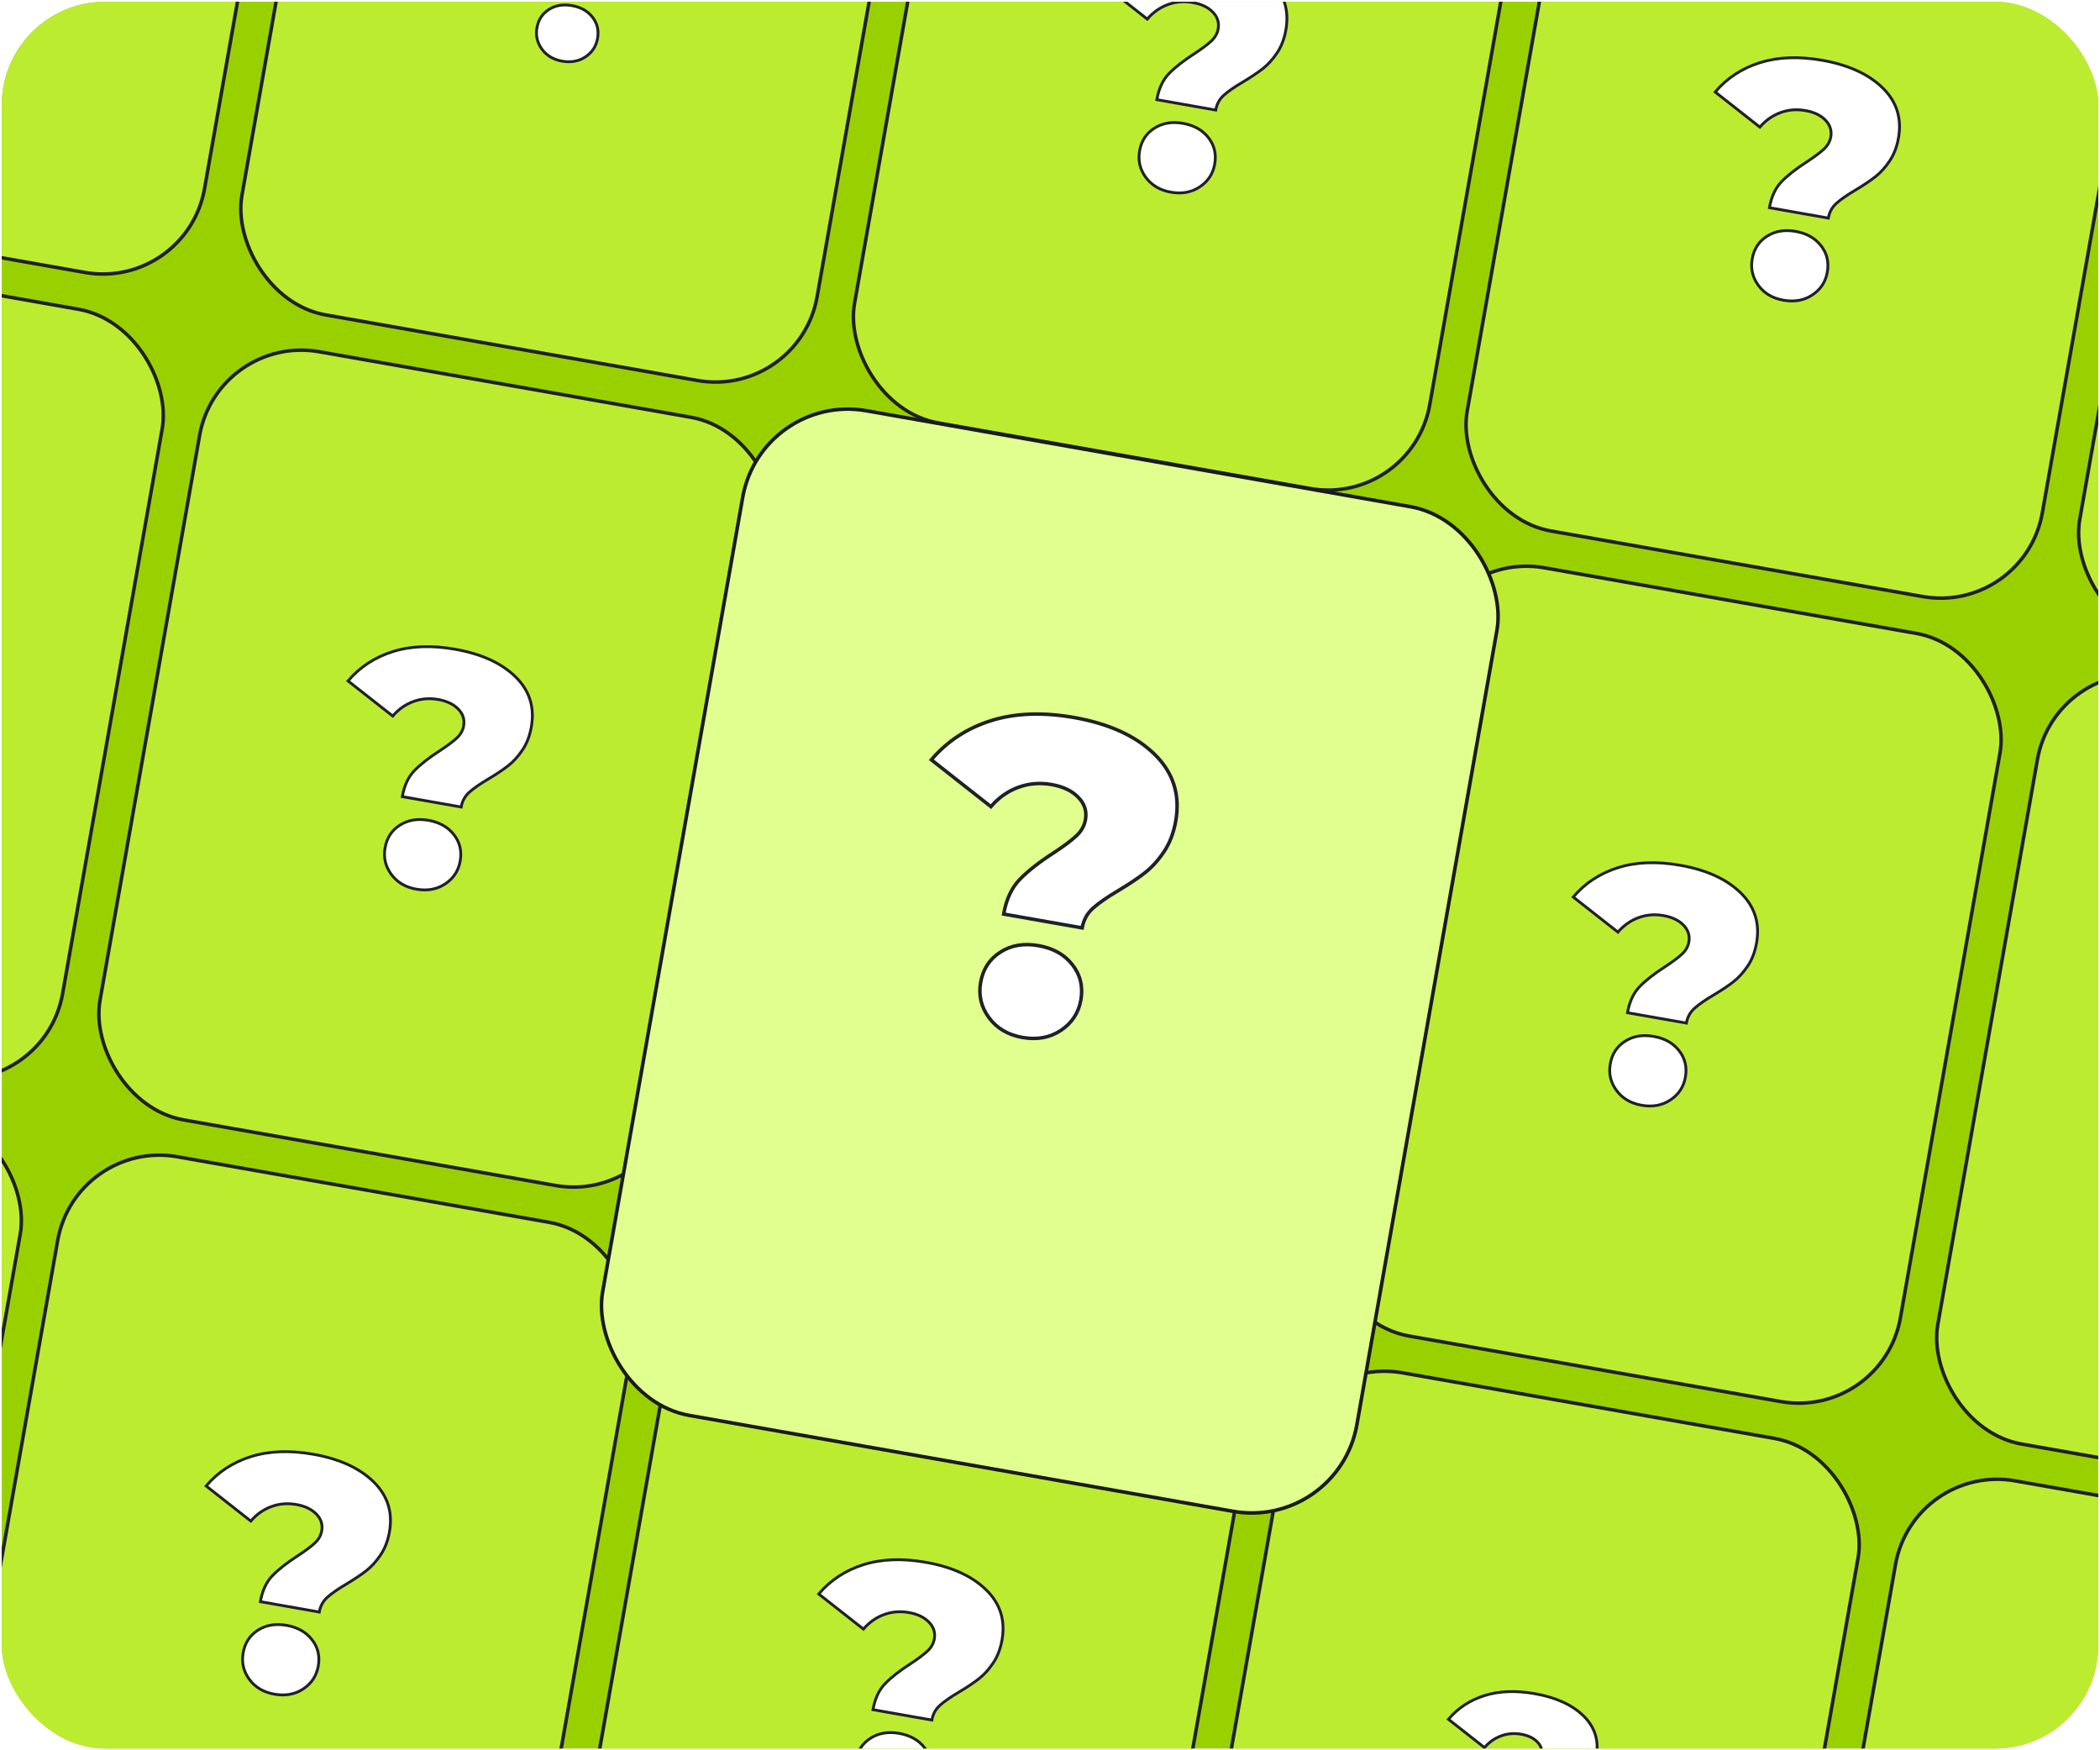<svg width="600" height="500" viewBox="0 0 600 500" fill="none" xmlns="http://www.w3.org/2000/svg" xmlns:xlink="http://www.w3.org/1999/xlink">
	<desc>
			Created with Pixso.
	</desc>
	<defs>
		<filter id="filter_13_2177_dd" x="104.91" y="50.093" width="390.026" height="448.698" filterUnits="userSpaceOnUse" color-interpolation-filters="sRGB">
			<feFlood flood-opacity="0" result="BackgroundImageFix"/>
			<feColorMatrix in="SourceAlpha" type="matrix" values="0 0 0 0 0 0 0 0 0 0 0 0 0 0 0 0 0 0 127 0" result="hardAlpha"/>
			<feMorphology radius="-14.443" in="" result="BackgroundImageFix"/>
			<feOffset dx="0" dy="24.072"/>
			<feGaussianBlur stdDeviation="26.881"/>
			<feComposite in2="hardAlpha" operator="out" k2="-1" k3="1"/>
			<feColorMatrix type="matrix" values="0 0 0 0 0 0 0 0 0 0 0 0 0 0 0 0 0 0 0.3 0"/>
			<feBlend mode="normal" in2="BackgroundImageFix" result="effect_dropShadow_1"/>
			<feBlend mode="normal" in="SourceGraphic" in2="effect_dropShadow_1" result="shape"/>
		</filter>
		<clipPath id="clip13_2070">
			<rect id="Обложка карточки" rx="29.5" width="599" height="499" transform="translate(0.5 0.5)" fill="white" fill-opacity="0"/>
		</clipPath>
	</defs>
	<rect id="Обложка карточки" rx="29.5" width="599" height="499" transform="translate(0.5 0.5)" fill="#99D100" fill-opacity="1"/>
	<g clip-path="url(#clip13_2070)">
		<rect id="Frame 2043683103" rx="29.5" width="166.875" height="222.834" transform="translate(-72.329 -165.47) rotate(10)" fill="#BCEC30" fill-opacity="1"/>
		<path id="?" d="M-14.86 -40.72Q-16.97 -38.54 -17.65 -34.72L-4.07 -32.33Q-3.86 -33.55 -3.25 -34.51Q-2.82 -35.19 -2.2 -35.74Q-0.7 -37.09 2.28 -38.85Q5.01 -40.48 6.77 -41.86Q8.56 -43.25 10.04 -45.47Q11.55 -47.68 12.1 -50.79Q12.72 -54.3 11.72 -57.26Q10.79 -60.04 8.44 -62.34Q3.58 -67.09 -5.49 -68.69Q-13.57 -70.12 -19.83 -68.15Q-23.77 -66.91 -26.84 -64.54Q-28.65 -63.16 -30.15 -61.39L-19.85 -53.29Q-18.5 -54.87 -16.81 -55.84Q-16.01 -56.3 -15.13 -56.63Q-14.37 -56.91 -13.59 -57.07Q-11.55 -57.49 -9.34 -57.1Q-6.38 -56.58 -4.76 -54.91Q-3.86 -53.99 -3.57 -52.91Q-3.33 -52.02 -3.51 -51.02Q-3.58 -50.63 -3.71 -50.25Q-4.12 -49.12 -5.12 -48.2Q-6.43 -46.99 -8.99 -45.31Q-12.72 -42.91 -14.86 -40.72ZM-18.74 -15.29Q-16.98 -13.85 -14.42 -13.4Q-11.67 -12.91 -9.43 -13.76Q-8.55 -14.09 -7.75 -14.62Q-6.3 -15.59 -5.43 -16.93Q-4.59 -18.23 -4.3 -19.87Q-3.95 -21.84 -4.48 -23.54Q-4.87 -24.82 -5.74 -25.94Q-6.21 -26.54 -6.77 -27.04Q-8.66 -28.74 -11.61 -29.26Q-14.59 -29.79 -16.95 -28.81Q-17.61 -28.53 -18.22 -28.14Q-19.37 -27.41 -20.15 -26.39Q-21.26 -24.94 -21.62 -22.92Q-21.91 -21.28 -21.57 -19.78Q-21.22 -18.22 -20.19 -16.81Q-19.55 -15.95 -18.74 -15.29Z" fill="#FFFFFF" fill-opacity="1" fill-rule="evenodd"/>
		<path id="?" d="M-17.65 -34.72Q-16.97 -38.54 -14.86 -40.72Q-12.72 -42.91 -8.99 -45.31Q-6.43 -46.99 -5.12 -48.2Q-3.79 -49.42 -3.51 -51.02Q-3.12 -53.24 -4.76 -54.91Q-6.38 -56.58 -9.34 -57.1Q-12.4 -57.64 -15.13 -56.63Q-17.87 -55.61 -19.85 -53.29L-30.15 -61.39Q-26.08 -66.18 -19.83 -68.15Q-13.57 -70.12 -5.49 -68.69Q3.58 -67.09 8.44 -62.34Q13.3 -57.58 12.1 -50.79Q11.55 -47.68 10.04 -45.47Q8.56 -43.25 6.77 -41.86Q5.01 -40.48 2.28 -38.85Q-0.7 -37.09 -2.2 -35.74Q-3.71 -34.39 -4.07 -32.33L-17.65 -34.72ZM-14.42 -13.4Q-18.16 -14.06 -20.19 -16.81Q-22.21 -19.57 -21.62 -22.92Q-21.01 -26.37 -18.22 -28.14Q-15.42 -29.93 -11.61 -29.26Q-7.79 -28.59 -5.74 -25.94Q-3.69 -23.31 -4.3 -19.87Q-4.9 -16.52 -7.75 -14.62Q-10.6 -12.72 -14.42 -13.4Z" stroke="#202027" stroke-opacity="1" stroke-width="0.807"/>
		<rect id="Frame 2043683103" rx="29.5" width="166.875" height="222.834" transform="translate(-72.329 -165.47) rotate(10)" stroke="#202027" stroke-opacity="1" stroke-width="1"/>
		<rect id="Frame 2043683100" rx="29.5" width="166.875" height="222.834" transform="translate(102.7 -134.607) rotate(10)" fill="#BCEC30" fill-opacity="1"/>
		<path id="?" d="M160.17 -9.86Q158.06 -7.68 157.38 -3.86L170.96 -1.47Q171.17 -2.68 171.78 -3.65Q172.21 -4.33 172.83 -4.88Q174.33 -6.23 177.31 -7.99Q180.04 -9.62 181.8 -11Q183.59 -12.39 185.07 -14.6Q186.58 -16.82 187.13 -19.93Q187.75 -23.44 186.75 -26.4Q185.82 -29.18 183.47 -31.48Q178.61 -36.23 169.54 -37.83Q161.46 -39.25 155.2 -37.29Q151.26 -36.04 148.19 -33.68Q146.38 -32.29 144.88 -30.52L155.18 -22.43Q156.53 -24.01 158.22 -24.98Q159.02 -25.44 159.9 -25.76Q160.66 -26.05 161.44 -26.21Q163.48 -26.63 165.69 -26.24Q168.65 -25.72 170.27 -24.05Q171.17 -23.13 171.46 -22.05Q171.7 -21.16 171.52 -20.16Q171.45 -19.76 171.32 -19.39Q170.91 -18.26 169.91 -17.34Q168.6 -16.13 166.04 -14.45Q162.31 -12.05 160.17 -9.86ZM156.29 15.58Q158.05 17.01 160.61 17.47Q163.36 17.95 165.6 17.11Q166.48 16.78 167.28 16.24Q168.73 15.28 169.6 13.93Q170.44 12.64 170.73 10.99Q171.08 9.02 170.55 7.32Q170.16 6.04 169.29 4.92Q168.82 4.32 168.26 3.82Q166.37 2.12 163.42 1.6Q160.44 1.08 158.08 2.06Q157.42 2.33 156.81 2.72Q155.66 3.46 154.88 4.47Q153.77 5.92 153.41 7.94Q153.12 9.58 153.46 11.08Q153.81 12.64 154.84 14.05Q155.48 14.92 156.29 15.58Z" fill="#FFFFFF" fill-opacity="1" fill-rule="evenodd"/>
		<path id="?" d="M157.38 -3.86Q158.06 -7.68 160.17 -9.86Q162.31 -12.05 166.04 -14.45Q168.6 -16.13 169.91 -17.34Q171.24 -18.56 171.52 -20.16Q171.91 -22.38 170.27 -24.05Q168.65 -25.72 165.69 -26.24Q162.63 -26.78 159.9 -25.76Q157.16 -24.75 155.18 -22.43L144.88 -30.52Q148.95 -35.32 155.2 -37.29Q161.46 -39.25 169.54 -37.83Q178.61 -36.23 183.47 -31.48Q188.33 -26.72 187.13 -19.93Q186.58 -16.82 185.07 -14.6Q183.59 -12.39 181.8 -11Q180.04 -9.62 177.31 -7.99Q174.33 -6.23 172.83 -4.88Q171.32 -3.53 170.96 -1.47L157.38 -3.86ZM160.61 17.47Q156.87 16.81 154.84 14.05Q152.82 11.29 153.41 7.94Q154.02 4.5 156.81 2.72Q159.61 0.93 163.42 1.6Q167.24 2.28 169.29 4.92Q171.34 7.55 170.73 10.99Q170.13 14.34 167.28 16.24Q164.43 18.14 160.61 17.47Z" stroke="#202027" stroke-opacity="1" stroke-width="0.807"/>
		<rect id="Frame 2043683100" rx="29.5" width="166.875" height="222.834" transform="translate(102.7 -134.607) rotate(10)" stroke="#202027" stroke-opacity="1" stroke-width="1"/>
		<rect id="Frame 2043683094" rx="29.5" width="166.875" height="222.834" transform="translate(277.729 -103.745) rotate(10)" fill="#BCEC30" fill-opacity="1"/>
		<path id="?" d="M333.98 21.03Q331.36 23.74 330.52 28.47L347.35 31.44Q347.61 29.93 348.37 28.73Q348.9 27.89 349.67 27.2Q351.53 25.53 355.23 23.35Q358.61 21.33 360.79 19.62Q363 17.89 364.85 15.15Q366.71 12.41 367.39 8.55Q368.16 4.2 366.93 0.53Q365.77 -2.91 362.86 -5.76Q356.84 -11.66 345.59 -13.64Q335.58 -15.41 327.81 -12.97Q322.93 -11.43 319.12 -8.5Q316.89 -6.78 315.02 -4.58L327.79 5.45Q329.46 3.5 331.56 2.29Q332.55 1.72 333.64 1.32Q334.58 0.97 335.56 0.77Q338.08 0.24 340.81 0.73Q344.48 1.37 346.5 3.44Q347.62 4.58 347.97 5.92Q348.27 7.02 348.05 8.26Q347.96 8.75 347.79 9.22Q347.29 10.62 346.05 11.76Q344.42 13.26 341.25 15.34Q336.63 18.31 333.98 21.03ZM329.16 52.56Q331.35 54.34 334.53 54.9Q337.93 55.5 340.71 54.45Q341.8 54.05 342.79 53.38Q344.59 52.19 345.67 50.52Q346.7 48.92 347.06 46.88Q347.5 44.43 346.85 42.32Q346.36 40.75 345.28 39.35Q344.7 38.61 344.01 37.99Q341.66 35.88 338.01 35.24Q334.31 34.59 331.39 35.8Q330.57 36.14 329.81 36.63Q328.38 37.53 327.41 38.8Q326.04 40.59 325.6 43.09Q325.24 45.13 325.66 46.99Q326.09 48.92 327.37 50.67Q328.16 51.74 329.16 52.56Z" fill="#FFFFFF" fill-opacity="1" fill-rule="evenodd"/>
		<path id="?" d="M330.52 28.47Q331.36 23.74 333.98 21.03Q336.63 18.31 341.25 15.34Q344.42 13.26 346.05 11.76Q347.7 10.24 348.05 8.26Q348.53 5.51 346.5 3.44Q344.48 1.37 340.81 0.73Q337.03 0.06 333.64 1.32Q330.25 2.58 327.79 5.45L315.02 -4.58Q320.07 -10.52 327.81 -12.97Q335.58 -15.41 345.59 -13.64Q356.84 -11.66 362.86 -5.76Q368.89 0.13 367.39 8.55Q366.71 12.41 364.85 15.15Q363 17.89 360.79 19.62Q358.61 21.33 355.23 23.35Q351.53 25.53 349.67 27.2Q347.8 28.87 347.35 31.44L330.52 28.47ZM334.53 54.9Q329.89 54.08 327.37 50.67Q324.86 47.25 325.6 43.09Q326.35 38.82 329.81 36.63Q333.28 34.4 338.01 35.24Q342.74 36.07 345.28 39.35Q347.82 42.61 347.06 46.88Q346.33 51.03 342.79 53.38Q339.26 55.74 334.53 54.9Z" stroke="#202027" stroke-opacity="1" stroke-width="0.807"/>
		<rect id="Frame 2043683094" rx="29.5" width="166.875" height="222.834" transform="translate(277.729 -103.745) rotate(10)" stroke="#202027" stroke-opacity="1" stroke-width="1"/>
		<rect id="Frame 2043683095" rx="29.5" width="166.875" height="222.834" transform="translate(452.759 -72.883) rotate(10)" fill="#BCEC30" fill-opacity="1"/>
		<path id="?" d="M509.01 51.9Q506.39 54.6 505.55 59.33L522.38 62.3Q522.64 60.79 523.4 59.59Q523.93 58.75 524.7 58.07Q526.56 56.4 530.26 54.22Q533.64 52.19 535.82 50.48Q538.03 48.76 539.87 46.01Q541.74 43.27 542.42 39.42Q543.19 35.06 541.96 31.39Q540.8 27.95 537.89 25.1Q531.86 19.21 520.62 17.22Q510.61 15.46 502.84 17.9Q497.96 19.44 494.15 22.37Q491.92 24.08 490.05 26.28L502.82 36.31Q504.49 34.36 506.59 33.15Q507.58 32.58 508.67 32.18Q509.61 31.83 510.59 31.63Q513.11 31.11 515.84 31.59Q519.51 32.23 521.53 34.3Q522.64 35.44 523 36.78Q523.3 37.88 523.08 39.12Q522.99 39.62 522.82 40.08Q522.32 41.48 521.08 42.63Q519.45 44.12 516.28 46.21Q511.66 49.17 509.01 51.9ZM504.19 83.42Q506.37 85.2 509.55 85.76Q512.96 86.36 515.74 85.32Q516.83 84.91 517.82 84.25Q519.62 83.05 520.7 81.38Q521.73 79.78 522.09 77.74Q522.52 75.3 521.88 73.18Q521.39 71.61 520.31 70.22Q519.73 69.47 519.04 68.85Q516.69 66.75 513.04 66.1Q509.34 65.45 506.42 66.66Q505.6 67 504.84 67.49Q503.41 68.4 502.44 69.66Q501.07 71.45 500.63 73.96Q500.26 75.99 500.69 77.85Q501.12 79.79 502.4 81.53Q503.19 82.6 504.19 83.42Z" fill="#FFFFFF" fill-opacity="1" fill-rule="evenodd"/>
		<path id="?" d="M505.55 59.33Q506.39 54.6 509.01 51.9Q511.66 49.17 516.28 46.21Q519.45 44.12 521.08 42.63Q522.72 41.11 523.08 39.12Q523.56 36.38 521.53 34.3Q519.51 32.23 515.84 31.59Q512.06 30.92 508.67 32.18Q505.28 33.44 502.82 36.31L490.05 26.28Q495.1 20.34 502.84 17.9Q510.61 15.46 520.62 17.22Q531.86 19.21 537.89 25.1Q543.92 30.99 542.42 39.42Q541.74 43.27 539.87 46.01Q538.03 48.76 535.82 50.48Q533.64 52.19 530.26 54.22Q526.56 56.4 524.7 58.07Q522.83 59.74 522.38 62.3L505.55 59.33ZM509.55 85.76Q504.92 84.95 502.4 81.53Q499.89 78.11 500.63 73.96Q501.38 69.69 504.84 67.49Q508.31 65.27 513.04 66.1Q517.77 66.94 520.31 70.22Q522.85 73.47 522.09 77.74Q521.36 81.9 517.82 84.25Q514.29 86.6 509.55 85.76Z" stroke="#202027" stroke-opacity="1" stroke-width="0.807"/>
		<rect id="Frame 2043683095" rx="29.5" width="166.875" height="222.834" transform="translate(452.759 -72.883) rotate(10)" stroke="#202027" stroke-opacity="1" stroke-width="1"/>
		<rect id="Frame 2043683101" rx="29.5" width="166.875" height="222.834" transform="translate(627.788 -42.02) rotate(10)" fill="#BCEC30" fill-opacity="1"/>
		<path id="?" d="M685.26 82.73Q683.15 84.91 682.47 88.73L696.04 91.12Q696.26 89.9 696.87 88.94Q697.3 88.26 697.92 87.71Q699.42 86.36 702.4 84.6Q705.13 82.97 706.89 81.59Q708.68 80.2 710.16 77.98Q711.67 75.77 712.22 72.66Q712.84 69.15 711.84 66.18Q710.91 63.41 708.56 61.11Q703.7 56.36 694.63 54.76Q686.55 53.33 680.29 55.3Q676.35 56.54 673.28 58.91Q671.47 60.29 669.97 62.06L680.27 70.16Q681.62 68.58 683.31 67.61Q684.11 67.15 684.99 66.82Q685.75 66.54 686.53 66.38Q688.57 65.96 690.77 66.35Q693.73 66.87 695.36 68.54Q696.26 69.46 696.55 70.54Q696.79 71.43 696.61 72.42Q696.54 72.82 696.4 73.2Q696 74.33 695 75.25Q693.69 76.46 691.12 78.14Q687.4 80.53 685.26 82.73ZM681.38 108.16Q683.14 109.6 685.7 110.05Q688.45 110.54 690.69 109.69Q691.57 109.36 692.37 108.83Q693.82 107.86 694.69 106.52Q695.52 105.22 695.82 103.58Q696.16 101.61 695.64 99.9Q695.25 98.63 694.38 97.51Q693.91 96.91 693.35 96.41Q691.46 94.71 688.51 94.19Q685.53 93.66 683.17 94.64Q682.51 94.92 681.9 95.31Q680.75 96.04 679.96 97.06Q678.86 98.51 678.5 100.53Q678.21 102.17 678.55 103.67Q678.9 105.23 679.93 106.64Q680.57 107.5 681.38 108.16Z" fill="#FFFFFF" fill-opacity="1" fill-rule="evenodd"/>
		<path id="?" d="M682.47 88.73Q683.15 84.91 685.26 82.73Q687.4 80.53 691.12 78.14Q693.69 76.46 695 75.25Q696.33 74.03 696.61 72.42Q697 70.21 695.36 68.54Q693.73 66.87 690.77 66.35Q687.72 65.81 684.99 66.82Q682.25 67.84 680.27 70.16L669.97 62.06Q674.04 57.27 680.29 55.3Q686.55 53.33 694.63 54.76Q703.7 56.36 708.56 61.11Q713.42 65.87 712.22 72.66Q711.67 75.77 710.16 77.98Q708.68 80.2 706.89 81.59Q705.13 82.97 702.4 84.6Q699.42 86.36 697.92 87.71Q696.41 89.05 696.04 91.12L682.47 88.73ZM685.7 110.05Q681.96 109.39 679.93 106.64Q677.9 103.88 678.5 100.53Q679.11 97.08 681.9 95.31Q684.69 93.52 688.51 94.19Q692.33 94.86 694.38 97.51Q696.43 100.14 695.82 103.58Q695.22 106.93 692.37 108.83Q689.52 110.73 685.7 110.05Z" stroke="#202027" stroke-opacity="1" stroke-width="0.807"/>
		<rect id="Frame 2043683101" rx="29.5" width="166.875" height="222.834" transform="translate(627.788 -42.02) rotate(10)" stroke="#202027" stroke-opacity="1" stroke-width="1"/>
		<rect id="Frame 2043683104" rx="29.5" width="166.875" height="222.834" transform="translate(-112.879 64.497) rotate(10)" fill="#BCEC30" fill-opacity="1"/>
		<path id="?" d="M-55.41 189.25Q-57.52 191.43 -58.2 195.25L-44.62 197.64Q-44.41 196.42 -43.8 195.45Q-43.37 194.78 -42.75 194.23Q-41.25 192.88 -38.27 191.12Q-35.54 189.49 -33.78 188.11Q-31.99 186.71 -30.51 184.5Q-29 182.29 -28.45 179.18Q-27.83 175.67 -28.83 172.7Q-29.76 169.93 -32.11 167.63Q-36.97 162.87 -46.04 161.28Q-54.12 159.85 -60.38 161.82Q-64.32 163.06 -67.39 165.43Q-69.19 166.81 -70.7 168.58L-60.4 176.68Q-59.05 175.1 -57.36 174.13Q-56.56 173.67 -55.68 173.34Q-54.92 173.06 -54.14 172.9Q-52.1 172.48 -49.89 172.86Q-46.93 173.39 -45.31 175.05Q-44.41 175.97 -44.12 177.06Q-43.88 177.94 -44.06 178.94Q-44.13 179.34 -44.26 179.71Q-44.67 180.85 -45.67 181.77Q-46.98 182.98 -49.54 184.66Q-53.27 187.05 -55.41 189.25ZM-59.29 214.68Q-57.53 216.12 -54.97 216.57Q-52.22 217.05 -49.98 216.21Q-49.1 215.88 -48.3 215.35Q-46.85 214.38 -45.98 213.04Q-45.14 211.74 -44.85 210.1Q-44.5 208.13 -45.03 206.42Q-45.42 205.15 -46.29 204.03Q-46.76 203.43 -47.32 202.93Q-49.21 201.23 -52.16 200.71Q-55.14 200.18 -57.5 201.16Q-58.16 201.44 -58.77 201.83Q-59.92 202.56 -60.7 203.58Q-61.81 205.02 -62.17 207.04Q-62.46 208.69 -62.12 210.19Q-61.77 211.75 -60.74 213.15Q-60.1 214.02 -59.29 214.68Z" fill="#FFFFFF" fill-opacity="1" fill-rule="evenodd"/>
		<path id="?" d="M-58.2 195.25Q-57.52 191.43 -55.41 189.25Q-53.27 187.05 -49.54 184.66Q-46.98 182.98 -45.67 181.77Q-44.34 180.54 -44.06 178.94Q-43.67 176.73 -45.31 175.05Q-46.93 173.39 -49.89 172.86Q-52.95 172.33 -55.68 173.34Q-58.42 174.36 -60.4 176.68L-70.7 168.58Q-66.63 163.79 -60.38 161.82Q-54.12 159.85 -46.04 161.28Q-36.97 162.87 -32.11 167.63Q-27.25 172.38 -28.45 179.18Q-29 182.29 -30.51 184.5Q-31.99 186.71 -33.78 188.11Q-35.54 189.49 -38.27 191.12Q-41.25 192.88 -42.75 194.23Q-44.26 195.57 -44.62 197.64L-58.2 195.25ZM-54.97 216.57Q-58.71 215.91 -60.74 213.15Q-62.76 210.4 -62.17 207.04Q-61.56 203.6 -58.77 201.83Q-55.97 200.03 -52.16 200.71Q-48.34 201.38 -46.29 204.03Q-44.24 206.65 -44.85 210.1Q-45.45 213.45 -48.3 215.35Q-51.15 217.24 -54.97 216.57Z" stroke="#202027" stroke-opacity="1" stroke-width="0.807"/>
		<rect id="Frame 2043683104" rx="29.5" width="166.875" height="222.834" transform="translate(-112.879 64.497) rotate(10)" stroke="#202027" stroke-opacity="1" stroke-width="1"/>
		<rect id="Frame 2043683096" rx="29.5" width="166.875" height="222.834" transform="translate(62.15 95.359) rotate(10)" fill="#BCEC30" fill-opacity="1"/>
		<path id="?" d="M118.4 220.14Q115.78 222.84 114.94 227.57L131.77 230.54Q132.03 229.03 132.79 227.83Q133.32 226.99 134.09 226.31Q135.95 224.64 139.65 222.46Q143.03 220.44 145.21 218.73Q147.42 217 149.27 214.25Q151.13 211.51 151.81 207.66Q152.59 203.31 151.35 199.63Q150.19 196.19 147.28 193.34Q141.26 187.45 130.02 185.47Q120 183.7 112.24 186.14Q107.35 187.68 103.54 190.61Q101.31 192.33 99.44 194.52L112.21 204.55Q113.88 202.6 115.98 201.39Q116.97 200.82 118.06 200.42Q119 200.07 119.98 199.87Q122.5 199.35 125.23 199.83Q128.9 200.48 130.92 202.55Q132.04 203.68 132.39 205.03Q132.69 206.13 132.47 207.37Q132.38 207.86 132.21 208.32Q131.71 209.73 130.47 210.87Q128.84 212.37 125.67 214.45Q121.05 217.42 118.4 220.14ZM113.58 251.66Q115.77 253.45 118.95 254.01Q122.35 254.61 125.13 253.56Q126.22 253.15 127.21 252.49Q129.01 251.29 130.09 249.63Q131.12 248.02 131.48 245.98Q131.92 243.54 131.27 241.43Q130.78 239.85 129.7 238.46Q129.12 237.71 128.43 237.09Q126.08 234.99 122.43 234.34Q118.73 233.69 115.81 234.91Q114.99 235.25 114.23 235.73Q112.8 236.64 111.83 237.9Q110.46 239.69 110.02 242.2Q109.66 244.24 110.08 246.1Q110.51 248.03 111.79 249.77Q112.58 250.85 113.58 251.66Z" fill="#FFFFFF" fill-opacity="1" fill-rule="evenodd"/>
		<path id="?" d="M114.94 227.57Q115.78 222.84 118.4 220.14Q121.05 217.42 125.67 214.45Q128.84 212.37 130.47 210.87Q132.12 209.35 132.47 207.37Q132.95 204.62 130.92 202.55Q128.9 200.48 125.23 199.83Q121.45 199.16 118.06 200.42Q114.67 201.68 112.21 204.55L99.44 194.52Q104.49 188.58 112.24 186.14Q120 183.7 130.02 185.47Q141.26 187.45 147.28 193.34Q153.31 199.24 151.81 207.66Q151.13 211.51 149.27 214.25Q147.42 217 145.21 218.73Q143.03 220.44 139.65 222.46Q135.95 224.64 134.09 226.31Q132.22 227.98 131.77 230.54L114.94 227.57ZM118.95 254.01Q114.31 253.19 111.79 249.77Q109.28 246.35 110.02 242.2Q110.77 237.93 114.23 235.73Q117.7 233.51 122.43 234.34Q127.16 235.18 129.7 238.46Q132.24 241.71 131.48 245.98Q130.75 250.14 127.21 252.49Q123.68 254.84 118.95 254.01Z" stroke="#202027" stroke-opacity="1" stroke-width="0.807"/>
		<rect id="Frame 2043683096" rx="29.5" width="166.875" height="222.834" transform="translate(62.15 95.359) rotate(10)" stroke="#202027" stroke-opacity="1" stroke-width="1"/>
		<rect id="Frame 2043683112" rx="29.5" width="166.875" height="222.834" transform="translate(237.18 126.222) rotate(10)" fill="#BCEC30" fill-opacity="1"/>
		<path id="?" d="M294.65 250.97Q292.54 253.15 291.86 256.97L305.44 259.36Q305.65 258.15 306.26 257.18Q306.69 256.5 307.31 255.95Q308.81 254.6 311.79 252.84Q314.52 251.21 316.28 249.83Q318.07 248.44 319.55 246.22Q321.06 244.01 321.61 240.9Q322.23 237.39 321.23 234.43Q320.3 231.65 317.95 229.35Q313.09 224.6 304.02 223Q295.94 221.58 289.68 223.54Q285.74 224.79 282.67 227.15Q280.86 228.54 279.36 230.31L289.66 238.4Q291.01 236.82 292.7 235.85Q293.5 235.39 294.38 235.07Q295.14 234.78 295.92 234.62Q297.96 234.2 300.16 234.59Q303.13 235.11 304.75 236.78Q305.65 237.7 305.94 238.78Q306.18 239.67 306 240.67Q305.93 241.06 305.79 241.44Q305.39 242.57 304.39 243.49Q303.08 244.7 300.51 246.38Q296.79 248.78 294.65 250.97ZM290.77 276.41Q292.53 277.84 295.09 278.29Q297.84 278.78 300.08 277.93Q300.96 277.6 301.76 277.07Q303.21 276.1 304.08 274.76Q304.92 273.47 305.21 271.82Q305.56 269.85 305.03 268.15Q304.64 266.87 303.77 265.75Q303.3 265.15 302.74 264.65Q300.85 262.95 297.9 262.43Q294.92 261.91 292.56 262.89Q291.9 263.16 291.29 263.55Q290.14 264.28 289.35 265.3Q288.25 266.75 287.89 268.77Q287.6 270.41 287.94 271.91Q288.29 273.47 289.32 274.88Q289.96 275.75 290.77 276.41Z" fill="#FFFFFF" fill-opacity="1" fill-rule="evenodd"/>
		<path id="?" d="M291.86 256.97Q292.54 253.15 294.65 250.97Q296.79 248.78 300.51 246.38Q303.08 244.7 304.39 243.49Q305.72 242.27 306 240.67Q306.39 238.45 304.75 236.78Q303.13 235.11 300.16 234.59Q297.11 234.05 294.38 235.07Q291.64 236.08 289.66 238.4L279.36 230.31Q283.43 225.51 289.68 223.54Q295.94 221.58 304.02 223Q313.09 224.6 317.95 229.35Q322.81 234.11 321.61 240.9Q321.06 244.01 319.55 246.22Q318.07 248.44 316.28 249.83Q314.52 251.21 311.79 252.84Q308.81 254.6 307.31 255.95Q305.8 257.3 305.44 259.36L291.86 256.97ZM295.09 278.29Q291.35 277.64 289.32 274.88Q287.29 272.12 287.89 268.77Q288.5 265.32 291.29 263.55Q294.08 261.76 297.9 262.43Q301.72 263.1 303.77 265.75Q305.82 268.38 305.21 271.82Q304.61 275.17 301.76 277.07Q298.91 278.97 295.09 278.29Z" stroke="#202027" stroke-opacity="1" stroke-width="0.807"/>
		<rect id="Frame 2043683112" rx="29.5" width="166.875" height="222.834" transform="translate(237.18 126.222) rotate(10)" stroke="#202027" stroke-opacity="1" stroke-width="1"/>
		<rect id="Frame 2043683098" rx="29.5" width="166.875" height="222.834" transform="translate(412.209 157.084) rotate(10)" fill="#BCEC30" fill-opacity="1"/>
		<path id="?" d="M468.46 281.86Q465.84 284.57 465 289.3L481.83 292.26Q482.09 290.76 482.85 289.56Q483.38 288.72 484.15 288.03Q486.01 286.36 489.71 284.18Q493.09 282.16 495.27 280.45Q497.48 278.72 499.33 275.98Q501.19 273.24 501.87 269.38Q502.65 265.03 501.41 261.35Q500.25 257.92 497.34 255.07Q491.32 249.17 480.08 247.19Q470.06 245.42 462.29 247.86Q457.41 249.4 453.6 252.33Q451.37 254.05 449.5 256.25L462.27 266.28Q463.94 264.32 466.04 263.12Q467.03 262.55 468.12 262.15Q469.06 261.79 470.04 261.59Q472.56 261.07 475.29 261.56Q478.96 262.2 480.98 264.27Q482.1 265.41 482.45 266.75Q482.75 267.85 482.53 269.09Q482.44 269.58 482.27 270.05Q481.77 271.45 480.53 272.59Q478.9 274.09 475.73 276.17Q471.11 279.14 468.46 281.86ZM463.64 313.39Q465.83 315.17 469.01 315.73Q472.41 316.33 475.19 315.28Q476.28 314.88 477.27 314.21Q479.07 313.01 480.15 311.35Q481.18 309.75 481.54 307.71Q481.98 305.26 481.33 303.15Q480.84 301.57 479.76 300.18Q479.18 299.44 478.49 298.82Q476.14 296.71 472.49 296.07Q468.79 295.42 465.87 296.63Q465.05 296.97 464.29 297.46Q462.86 298.36 461.89 299.63Q460.52 301.42 460.08 303.92Q459.72 305.96 460.14 307.82Q460.57 309.75 461.85 311.5Q462.64 312.57 463.64 313.39Z" fill="#FFFFFF" fill-opacity="1" fill-rule="evenodd"/>
		<path id="?" d="M465 289.3Q465.84 284.57 468.46 281.86Q471.11 279.14 475.73 276.17Q478.9 274.09 480.53 272.59Q482.18 271.07 482.53 269.09Q483.01 266.34 480.98 264.27Q478.96 262.2 475.29 261.56Q471.51 260.89 468.12 262.15Q464.73 263.41 462.27 266.28L449.5 256.25Q454.55 250.31 462.29 247.86Q470.06 245.42 480.08 247.19Q491.32 249.17 497.34 255.07Q503.37 260.96 501.87 269.38Q501.19 273.24 499.33 275.98Q497.48 278.72 495.27 280.45Q493.09 282.16 489.71 284.18Q486.01 286.36 484.15 288.03Q482.28 289.7 481.83 292.26L465 289.3ZM469.01 315.73Q464.37 314.91 461.85 311.5Q459.34 308.08 460.08 303.92Q460.83 299.65 464.29 297.46Q467.76 295.23 472.49 296.07Q477.22 296.9 479.76 300.18Q482.3 303.44 481.54 307.71Q480.81 311.86 477.27 314.21Q473.74 316.57 469.01 315.73Z" stroke="#202027" stroke-opacity="1" stroke-width="0.807"/>
		<rect id="Frame 2043683098" rx="29.5" width="166.875" height="222.834" transform="translate(412.209 157.084) rotate(10)" stroke="#202027" stroke-opacity="1" stroke-width="1"/>
		<rect id="Frame 2043683102" rx="29.5" width="166.875" height="222.834" transform="translate(587.238 187.946) rotate(10)" fill="#BCEC30" fill-opacity="1"/>
		<path id="?" d="M644.71 312.7Q642.6 314.88 641.92 318.7L655.49 321.09Q655.71 319.87 656.32 318.9Q656.75 318.23 657.37 317.68Q658.87 316.33 661.85 314.57Q664.58 312.94 666.34 311.56Q668.13 310.16 669.61 307.95Q671.12 305.74 671.67 302.63Q672.29 299.12 671.29 296.15Q670.36 293.38 668.01 291.08Q663.15 286.32 654.08 284.73Q646 283.3 639.74 285.27Q635.8 286.51 632.73 288.88Q630.92 290.26 629.42 292.03L639.72 300.13Q641.07 298.55 642.76 297.57Q643.56 297.12 644.44 296.79Q645.2 296.51 645.98 296.35Q648.02 295.93 650.22 296.31Q653.18 296.84 654.81 298.5Q655.71 299.42 656 300.51Q656.24 301.39 656.06 302.39Q655.99 302.79 655.85 303.16Q655.45 304.3 654.45 305.22Q653.14 306.43 650.57 308.11Q646.85 310.5 644.71 312.7ZM640.83 338.13Q642.59 339.57 645.15 340.02Q647.9 340.5 650.14 339.66Q651.02 339.33 651.82 338.8Q653.27 337.83 654.14 336.49Q654.97 335.19 655.27 333.55Q655.62 331.58 655.09 329.87Q654.7 328.6 653.83 327.48Q653.36 326.87 652.8 326.37Q650.91 324.68 647.96 324.16Q644.98 323.63 642.62 324.61Q641.96 324.89 641.35 325.28Q640.2 326.01 639.41 327.03Q638.31 328.47 637.95 330.49Q637.66 332.14 638 333.64Q638.35 335.2 639.38 336.6Q640.02 337.47 640.83 338.13Z" fill="#FFFFFF" fill-opacity="1" fill-rule="evenodd"/>
		<path id="?" d="M641.92 318.7Q642.6 314.88 644.71 312.7Q646.85 310.5 650.57 308.11Q653.14 306.43 654.45 305.22Q655.78 303.99 656.06 302.39Q656.45 300.18 654.81 298.5Q653.18 296.84 650.22 296.31Q647.17 295.78 644.44 296.79Q641.7 297.81 639.72 300.13L629.42 292.03Q633.49 287.24 639.74 285.27Q646 283.3 654.08 284.73Q663.15 286.32 668.01 291.08Q672.87 295.83 671.67 302.63Q671.12 305.74 669.61 307.95Q668.13 310.16 666.34 311.56Q664.58 312.94 661.85 314.57Q658.87 316.33 657.37 317.68Q655.86 319.02 655.49 321.09L641.92 318.7ZM645.15 340.02Q641.41 339.36 639.38 336.6Q637.35 333.85 637.95 330.49Q638.56 327.05 641.35 325.28Q644.14 323.48 647.96 324.16Q651.78 324.83 653.83 327.48Q655.88 330.1 655.27 333.55Q654.67 336.9 651.82 338.8Q648.97 340.69 645.15 340.02Z" stroke="#202027" stroke-opacity="1" stroke-width="0.807"/>
		<rect id="Frame 2043683102" rx="29.5" width="166.875" height="222.834" transform="translate(587.238 187.946) rotate(10)" stroke="#202027" stroke-opacity="1" stroke-width="1"/>
		<rect id="Frame 2043683109" rx="29.5" width="166.875" height="222.834" transform="translate(-153.428 294.464) rotate(10)" fill="#BCEC30" fill-opacity="1"/>
		<path id="?" d="M-95.96 419.22Q-98.07 421.4 -98.75 425.21L-85.17 427.61Q-84.96 426.39 -84.35 425.42Q-83.92 424.75 -83.3 424.19Q-81.79 422.85 -78.81 421.09Q-76.09 419.46 -74.33 418.08Q-72.54 416.68 -71.06 414.47Q-69.55 412.26 -69 409.15Q-68.38 405.64 -69.37 402.67Q-70.31 399.89 -72.66 397.6Q-77.52 392.84 -86.59 391.24Q-94.67 389.82 -100.93 391.78Q-104.87 393.03 -107.94 395.39Q-109.74 396.78 -111.25 398.55L-100.95 406.64Q-99.6 405.07 -97.91 404.09Q-97.11 403.63 -96.23 403.31Q-95.47 403.03 -94.68 402.86Q-92.65 402.44 -90.44 402.83Q-87.48 403.35 -85.86 405.02Q-84.96 405.94 -84.67 407.02Q-84.43 407.91 -84.61 408.91Q-84.68 409.31 -84.81 409.68Q-85.22 410.81 -86.22 411.74Q-87.53 412.94 -90.09 414.62Q-93.82 417.02 -95.96 419.22ZM-99.84 444.65Q-98.08 446.09 -95.52 446.54Q-92.77 447.02 -90.53 446.18Q-89.65 445.85 -88.85 445.31Q-87.39 444.35 -86.53 443Q-85.69 441.71 -85.4 440.07Q-85.05 438.09 -85.58 436.39Q-85.97 435.12 -86.84 433.99Q-87.31 433.39 -87.86 432.89Q-89.76 431.19 -92.71 430.67Q-95.69 430.15 -98.05 431.13Q-98.71 431.4 -99.32 431.79Q-100.47 432.53 -101.25 433.55Q-102.36 434.99 -102.72 437.01Q-103.01 438.66 -102.67 440.16Q-102.32 441.72 -101.29 443.12Q-100.65 443.99 -99.84 444.65Z" fill="#FFFFFF" fill-opacity="1" fill-rule="evenodd"/>
		<path id="?" d="M-98.75 425.21Q-98.07 421.4 -95.96 419.22Q-93.82 417.02 -90.09 414.62Q-87.53 412.94 -86.22 411.74Q-84.89 410.51 -84.61 408.91Q-84.21 406.69 -85.86 405.02Q-87.48 403.35 -90.44 402.83Q-93.5 402.29 -96.23 403.31Q-98.96 404.32 -100.95 406.64L-111.25 398.55Q-107.17 393.76 -100.93 391.78Q-94.67 389.82 -86.59 391.24Q-77.52 392.84 -72.66 397.6Q-67.8 402.35 -69 409.15Q-69.55 412.26 -71.06 414.47Q-72.54 416.68 -74.33 418.08Q-76.09 419.46 -78.81 421.09Q-81.79 422.85 -83.3 424.19Q-84.81 425.54 -85.17 427.61L-98.75 425.21ZM-95.52 446.54Q-99.26 445.88 -101.29 443.12Q-103.31 440.36 -102.72 437.01Q-102.11 433.57 -99.32 431.79Q-96.52 430 -92.71 430.67Q-88.89 431.35 -86.84 433.99Q-84.79 436.62 -85.4 440.07Q-86 443.42 -88.85 445.31Q-91.7 447.21 -95.52 446.54Z" stroke="#202027" stroke-opacity="1" stroke-width="0.807"/>
		<rect id="Frame 2043683109" rx="29.5" width="166.875" height="222.834" transform="translate(-153.428 294.464) rotate(10)" stroke="#202027" stroke-opacity="1" stroke-width="1"/>
		<rect id="Frame 2043683105" rx="29.5" width="166.875" height="222.834" transform="translate(21.602 325.326) rotate(10)" fill="#BCEC30" fill-opacity="1"/>
		<path id="?" d="M77.85 450.11Q75.23 452.81 74.39 457.54L91.22 460.51Q91.48 459 92.24 457.8Q92.77 456.96 93.54 456.28Q95.4 454.61 99.1 452.43Q102.48 450.4 104.66 448.69Q106.87 446.97 108.72 444.22Q110.58 441.48 111.27 437.63Q112.04 433.27 110.8 429.6Q109.65 426.16 106.73 423.31Q100.71 417.41 89.47 415.43Q79.45 413.67 71.69 416.11Q66.81 417.65 62.99 420.58Q60.76 422.29 58.89 424.49L71.66 434.52Q73.33 432.57 75.43 431.36Q76.43 430.79 77.51 430.39Q78.45 430.04 79.43 429.84Q81.95 429.32 84.68 429.8Q88.35 430.44 90.37 432.51Q91.49 433.65 91.84 434.99Q92.14 436.09 91.92 437.33Q91.83 437.82 91.66 438.29Q91.16 439.69 89.92 440.83Q88.3 442.33 85.12 444.41Q80.5 447.38 77.85 450.11ZM73.04 481.63Q75.22 483.41 78.4 483.97Q81.8 484.57 84.58 483.53Q85.67 483.12 86.66 482.46Q88.46 481.26 89.54 479.59Q90.57 477.99 90.93 475.95Q91.37 473.51 90.72 471.39Q90.24 469.82 89.15 468.42Q88.57 467.68 87.88 467.06Q85.54 464.96 81.88 464.31Q78.18 463.66 75.26 464.87Q74.44 465.21 73.68 465.7Q72.25 466.61 71.29 467.87Q69.91 469.66 69.47 472.17Q69.11 474.2 69.53 476.06Q69.96 478 71.24 479.74Q72.04 480.81 73.04 481.63Z" fill="#FFFFFF" fill-opacity="1" fill-rule="evenodd"/>
		<path id="?" d="M74.39 457.54Q75.23 452.81 77.85 450.11Q80.5 447.38 85.12 444.41Q88.3 442.33 89.92 440.83Q91.57 439.32 91.92 437.33Q92.41 434.59 90.37 432.51Q88.35 430.44 84.68 429.8Q80.9 429.13 77.51 430.39Q74.12 431.65 71.66 434.52L58.89 424.49Q63.95 418.55 71.69 416.11Q79.45 413.67 89.47 415.43Q100.71 417.41 106.73 423.31Q112.76 429.2 111.27 437.63Q110.58 441.48 108.72 444.22Q106.87 446.97 104.66 448.69Q102.48 450.4 99.1 452.43Q95.4 454.61 93.54 456.28Q91.67 457.95 91.22 460.51L74.39 457.54ZM78.4 483.97Q73.76 483.16 71.24 479.74Q68.73 476.32 69.47 472.17Q70.22 467.9 73.68 465.7Q77.15 463.48 81.88 464.31Q86.61 465.15 89.15 468.42Q91.69 471.68 90.93 475.95Q90.2 480.1 86.66 482.46Q83.13 484.81 78.4 483.97Z" stroke="#202027" stroke-opacity="1" stroke-width="0.807"/>
		<rect id="Frame 2043683105" rx="29.5" width="166.875" height="222.834" transform="translate(21.602 325.326) rotate(10)" stroke="#202027" stroke-opacity="1" stroke-width="1"/>
		<rect id="Frame 2043683106" rx="29.5" width="166.875" height="222.834" transform="translate(196.631 356.188) rotate(10)" fill="#BCEC30" fill-opacity="1"/>
		<path id="?" d="M252.88 480.97Q250.26 483.67 249.42 488.4L266.25 491.37Q266.51 489.86 267.27 488.66Q267.8 487.82 268.57 487.14Q270.43 485.47 274.13 483.29Q277.51 481.27 279.69 479.56Q281.9 477.83 283.75 475.08Q285.61 472.34 286.29 468.49Q287.07 464.14 285.83 460.46Q284.67 457.02 281.76 454.17Q275.74 448.28 264.5 446.3Q254.48 444.53 246.72 446.97Q241.84 448.51 238.02 451.44Q235.79 453.16 233.92 455.35L246.69 465.38Q248.36 463.43 250.46 462.22Q251.45 461.65 252.54 461.25Q253.48 460.9 254.46 460.7Q256.98 460.18 259.71 460.66Q263.38 461.31 265.4 463.38Q266.52 464.51 266.87 465.86Q267.17 466.96 266.95 468.19Q266.86 468.69 266.69 469.15Q266.19 470.56 264.95 471.7Q263.32 473.2 260.15 475.28Q255.53 478.25 252.88 480.97ZM248.07 512.49Q250.25 514.28 253.43 514.84Q256.83 515.44 259.61 514.39Q260.7 513.98 261.69 513.32Q263.49 512.12 264.57 510.45Q265.6 508.85 265.96 506.81Q266.4 504.37 265.75 502.26Q265.26 500.68 264.18 499.29Q263.6 498.54 262.91 497.92Q260.56 495.82 256.91 495.17Q253.21 494.52 250.29 495.74Q249.47 496.07 248.71 496.56Q247.28 497.47 246.32 498.73Q244.94 500.52 244.5 503.03Q244.14 505.07 244.56 506.93Q244.99 508.86 246.27 510.6Q247.06 511.67 248.07 512.49Z" fill="#FFFFFF" fill-opacity="1" fill-rule="evenodd"/>
		<path id="?" d="M249.42 488.4Q250.26 483.67 252.88 480.97Q255.53 478.25 260.15 475.28Q263.32 473.2 264.95 471.7Q266.6 470.18 266.95 468.19Q267.43 465.45 265.4 463.38Q263.38 461.31 259.71 460.66Q255.93 459.99 252.54 461.25Q249.15 462.51 246.69 465.38L233.92 455.35Q238.98 449.41 246.72 446.97Q254.48 444.53 264.5 446.3Q275.74 448.28 281.76 454.17Q287.79 460.06 286.29 468.49Q285.61 472.34 283.75 475.08Q281.9 477.83 279.69 479.56Q277.51 481.27 274.13 483.29Q270.43 485.47 268.57 487.14Q266.7 488.81 266.25 491.37L249.42 488.4ZM253.43 514.84Q248.79 514.02 246.27 510.6Q243.76 507.18 244.5 503.03Q245.25 498.76 248.71 496.56Q252.18 494.34 256.91 495.17Q261.64 496.01 264.18 499.29Q266.72 502.54 265.96 506.81Q265.23 510.97 261.69 513.32Q258.16 515.67 253.43 514.84Z" stroke="#202027" stroke-opacity="1" stroke-width="0.807"/>
		<rect id="Frame 2043683106" rx="29.5" width="166.875" height="222.834" transform="translate(196.631 356.188) rotate(10)" stroke="#202027" stroke-opacity="1" stroke-width="1"/>
		<rect id="Frame 2043683107" rx="29.5" width="166.875" height="222.834" transform="translate(371.66 387.051) rotate(10)" fill="#BCEC30" fill-opacity="1"/>
		<path id="?" d="M429.13 511.8Q427.02 513.98 426.34 517.8L439.92 520.19Q440.13 518.98 440.74 518.01Q441.17 517.33 441.79 516.78Q443.29 515.43 446.27 513.67Q449 512.04 450.76 510.66Q452.55 509.27 454.03 507.05Q455.54 504.84 456.09 501.73Q456.71 498.22 455.71 495.26Q454.78 492.48 452.43 490.18Q447.57 485.43 438.5 483.83Q430.42 482.4 424.16 484.37Q420.22 485.62 417.15 487.98Q415.34 489.36 413.84 491.14L424.14 499.23Q425.49 497.65 427.18 496.68Q427.98 496.22 428.86 495.9Q429.62 495.61 430.4 495.45Q432.44 495.03 434.65 495.42Q437.61 495.94 439.23 497.61Q440.13 498.53 440.42 499.61Q440.66 500.5 440.48 501.5Q440.41 501.89 440.28 502.27Q439.87 503.4 438.87 504.32Q437.56 505.53 434.99 507.21Q431.27 509.61 429.13 511.8ZM425.25 537.23Q427.01 538.67 429.57 539.13Q432.32 539.61 434.56 538.76Q435.44 538.43 436.24 537.9Q437.69 536.93 438.56 535.59Q439.4 534.3 439.69 532.65Q440.04 530.68 439.51 528.98Q439.12 527.7 438.25 526.58Q437.78 525.98 437.22 525.48Q435.33 523.78 432.38 523.26Q429.4 522.74 427.04 523.71Q426.38 523.99 425.77 524.38Q424.62 525.11 423.84 526.13Q422.73 527.58 422.37 529.6Q422.08 531.24 422.42 532.74Q422.77 534.3 423.8 535.71Q424.44 536.57 425.25 537.23Z" fill="#FFFFFF" fill-opacity="1" fill-rule="evenodd"/>
		<path id="?" d="M426.34 517.8Q427.02 513.98 429.13 511.8Q431.27 509.61 434.99 507.21Q437.56 505.53 438.87 504.32Q440.2 503.1 440.48 501.5Q440.87 499.28 439.23 497.61Q437.61 495.94 434.65 495.42Q431.59 494.88 428.86 495.9Q426.12 496.91 424.14 499.23L413.84 491.14Q417.91 486.34 424.16 484.37Q430.42 482.4 438.5 483.83Q447.57 485.43 452.43 490.18Q457.29 494.94 456.09 501.73Q455.54 504.84 454.03 507.05Q452.55 509.27 450.76 510.66Q449 512.04 446.27 513.67Q443.29 515.43 441.79 516.78Q440.28 518.13 439.92 520.19L426.34 517.8ZM429.57 539.13Q425.83 538.46 423.8 535.71Q421.78 532.95 422.37 529.6Q422.98 526.15 425.77 524.38Q428.57 522.59 432.38 523.26Q436.2 523.94 438.25 526.58Q440.3 529.21 439.69 532.65Q439.09 536 436.24 537.9Q433.39 539.8 429.57 539.13Z" stroke="#202027" stroke-opacity="1" stroke-width="0.807"/>
		<rect id="Frame 2043683107" rx="29.5" width="166.875" height="222.834" transform="translate(371.66 387.051) rotate(10)" stroke="#202027" stroke-opacity="1" stroke-width="1"/>
		<rect id="Frame 2043683108" rx="29.5" width="166.875" height="222.834" transform="translate(546.689 417.914) rotate(10)" fill="#BCEC30" fill-opacity="1"/>
		<path id="?" d="M604.16 542.66Q602.05 544.84 601.37 548.66L614.94 551.06Q615.16 549.84 615.77 548.87Q616.2 548.2 616.82 547.64Q618.32 546.29 621.3 544.53Q624.03 542.9 625.79 541.53Q627.58 540.13 629.06 537.92Q630.57 535.71 631.12 532.6Q631.74 529.09 630.74 526.12Q629.81 523.34 627.46 521.05Q622.6 516.29 613.53 514.69Q605.45 513.27 599.19 515.23Q595.25 516.48 592.18 518.84Q590.37 520.23 588.87 522L599.17 530.09Q600.52 528.52 602.21 527.54Q603.01 527.08 603.89 526.76Q604.65 526.47 605.43 526.31Q607.47 525.89 609.67 526.28Q612.64 526.8 614.26 528.47Q615.16 529.39 615.45 530.47Q615.69 531.36 615.51 532.36Q615.44 532.76 615.31 533.13Q614.9 534.26 613.9 535.18Q612.59 536.39 610.02 538.07Q606.3 540.47 604.16 542.66ZM600.28 568.1Q602.04 569.53 604.6 569.99Q607.35 570.47 609.59 569.63Q610.47 569.3 611.27 568.76Q612.72 567.8 613.59 566.45Q614.42 565.16 614.71 563.51Q615.07 561.54 614.54 559.84Q614.15 558.57 613.28 557.44Q612.81 556.84 612.25 556.34Q610.36 554.64 607.41 554.12Q604.43 553.6 602.07 554.58Q601.41 554.85 600.8 555.24Q599.65 555.98 598.86 557Q597.76 558.44 597.4 560.46Q597.11 562.1 597.45 563.61Q597.8 565.16 598.83 566.57Q599.47 567.44 600.28 568.1Z" fill="#FFFFFF" fill-opacity="1" fill-rule="evenodd"/>
		<path id="?" d="M601.37 548.66Q602.05 544.84 604.16 542.66Q606.3 540.47 610.02 538.07Q612.59 536.39 613.9 535.18Q615.23 533.96 615.51 532.36Q615.9 530.14 614.26 528.47Q612.64 526.8 609.67 526.28Q606.62 525.74 603.89 526.76Q601.15 527.77 599.17 530.09L588.87 522Q592.94 517.21 599.19 515.23Q605.45 513.27 613.53 514.69Q622.6 516.29 627.46 521.05Q632.32 525.8 631.12 532.6Q630.57 535.71 629.06 537.92Q627.58 540.13 625.79 541.53Q624.03 542.9 621.3 544.53Q618.32 546.29 616.82 547.64Q615.31 548.99 614.94 551.06L601.37 548.66ZM604.6 569.99Q600.86 569.33 598.83 566.57Q596.8 563.81 597.4 560.46Q598.01 557.02 600.8 555.24Q603.59 553.45 607.41 554.12Q611.23 554.8 613.28 557.44Q615.33 560.07 614.71 563.51Q614.12 566.87 611.27 568.76Q608.42 570.66 604.6 569.99Z" stroke="#202027" stroke-opacity="1" stroke-width="0.807"/>
		<rect id="Frame 2043683108" rx="29.5" width="166.875" height="222.834" transform="translate(546.689 417.914) rotate(10)" stroke="#202027" stroke-opacity="1" stroke-width="1"/>
		<g filter="url(#filter_13_2177_dd)">
			<rect id="Frame 2043683065" rx="30.5" width="218.818" height="291.424" transform="translate(217.495 87.972) rotate(10)" fill="#E1FF8F" fill-opacity="1"/>
			<rect id="Frame 2043683065" rx="30.5" width="218.818" height="291.424" transform="translate(217.495 87.972) rotate(10)" stroke="#202027" stroke-opacity="1" stroke-width="1"/>
			<rect id="Frame 2043683065" rx="30.5" width="218.818" height="291.424" transform="translate(217.495 87.972) rotate(10)" stroke="#000000" stroke-opacity="0.2" stroke-width="1"/>
		</g>
		<path id="?" d="M291.37 251.21Q287.88 254.81 286.76 261.12L309.19 265.07Q309.55 263.06 310.56 261.46Q311.26 260.35 312.29 259.43Q314.78 257.21 319.7 254.3Q324.21 251.6 327.12 249.32Q330.07 247.02 332.53 243.36Q335.01 239.7 335.92 234.57Q336.95 228.76 335.3 223.86Q333.76 219.27 329.88 215.48Q321.85 207.62 306.86 204.97Q293.5 202.62 283.15 205.87Q276.64 207.93 271.56 211.83Q268.58 214.12 266.1 217.05L283.12 230.43Q285.35 227.82 288.15 226.21Q289.47 225.45 290.92 224.92Q292.18 224.45 293.47 224.18Q296.84 223.49 300.48 224.13Q305.38 224.99 308.06 227.75Q309.55 229.27 310.03 231.06Q310.42 232.52 310.13 234.17Q310.01 234.83 309.79 235.45Q309.11 237.32 307.46 238.84Q305.3 240.84 301.06 243.62Q294.9 247.58 291.37 251.21ZM284.95 293.24Q287.86 295.62 292.1 296.36Q296.63 297.16 300.35 295.77Q301.8 295.22 303.12 294.34Q305.52 292.74 306.96 290.52Q308.33 288.38 308.82 285.67Q309.39 282.41 308.53 279.59Q307.88 277.49 306.43 275.63Q305.67 274.64 304.74 273.81Q301.62 271.01 296.74 270.15Q291.81 269.28 287.91 270.9Q286.82 271.35 285.82 272Q283.91 273.21 282.62 274.89Q280.79 277.28 280.19 280.62Q279.71 283.34 280.27 285.82Q280.86 288.39 282.56 290.71Q283.62 292.15 284.95 293.24Z" fill="#FFFFFF" fill-opacity="1" fill-rule="evenodd"/>
		<path id="?" d="M286.76 261.12Q287.88 254.81 291.37 251.21Q294.9 247.58 301.06 243.62Q305.3 240.84 307.46 238.84Q309.66 236.82 310.13 234.17Q310.78 230.51 308.06 227.75Q305.38 224.99 300.48 224.13Q295.44 223.24 290.92 224.92Q286.4 226.59 283.12 230.43L266.1 217.05Q272.83 209.13 283.15 205.87Q293.5 202.62 306.86 204.97Q321.85 207.62 329.88 215.48Q337.91 223.33 335.92 234.57Q335.01 239.7 332.53 243.36Q330.07 247.02 327.12 249.32Q324.21 251.6 319.7 254.3Q314.78 257.21 312.29 259.43Q309.8 261.66 309.19 265.07L286.76 261.12ZM292.1 296.36Q285.91 295.27 282.56 290.71Q279.21 286.16 280.19 280.62Q281.2 274.93 285.82 272Q290.43 269.03 296.74 270.15Q303.05 271.26 306.43 275.63Q309.82 279.97 308.82 285.67Q307.83 291.2 303.12 294.34Q298.41 297.48 292.1 296.36Z" stroke="#202027" stroke-opacity="1" stroke-width="1"/>
	</g>
</svg>
